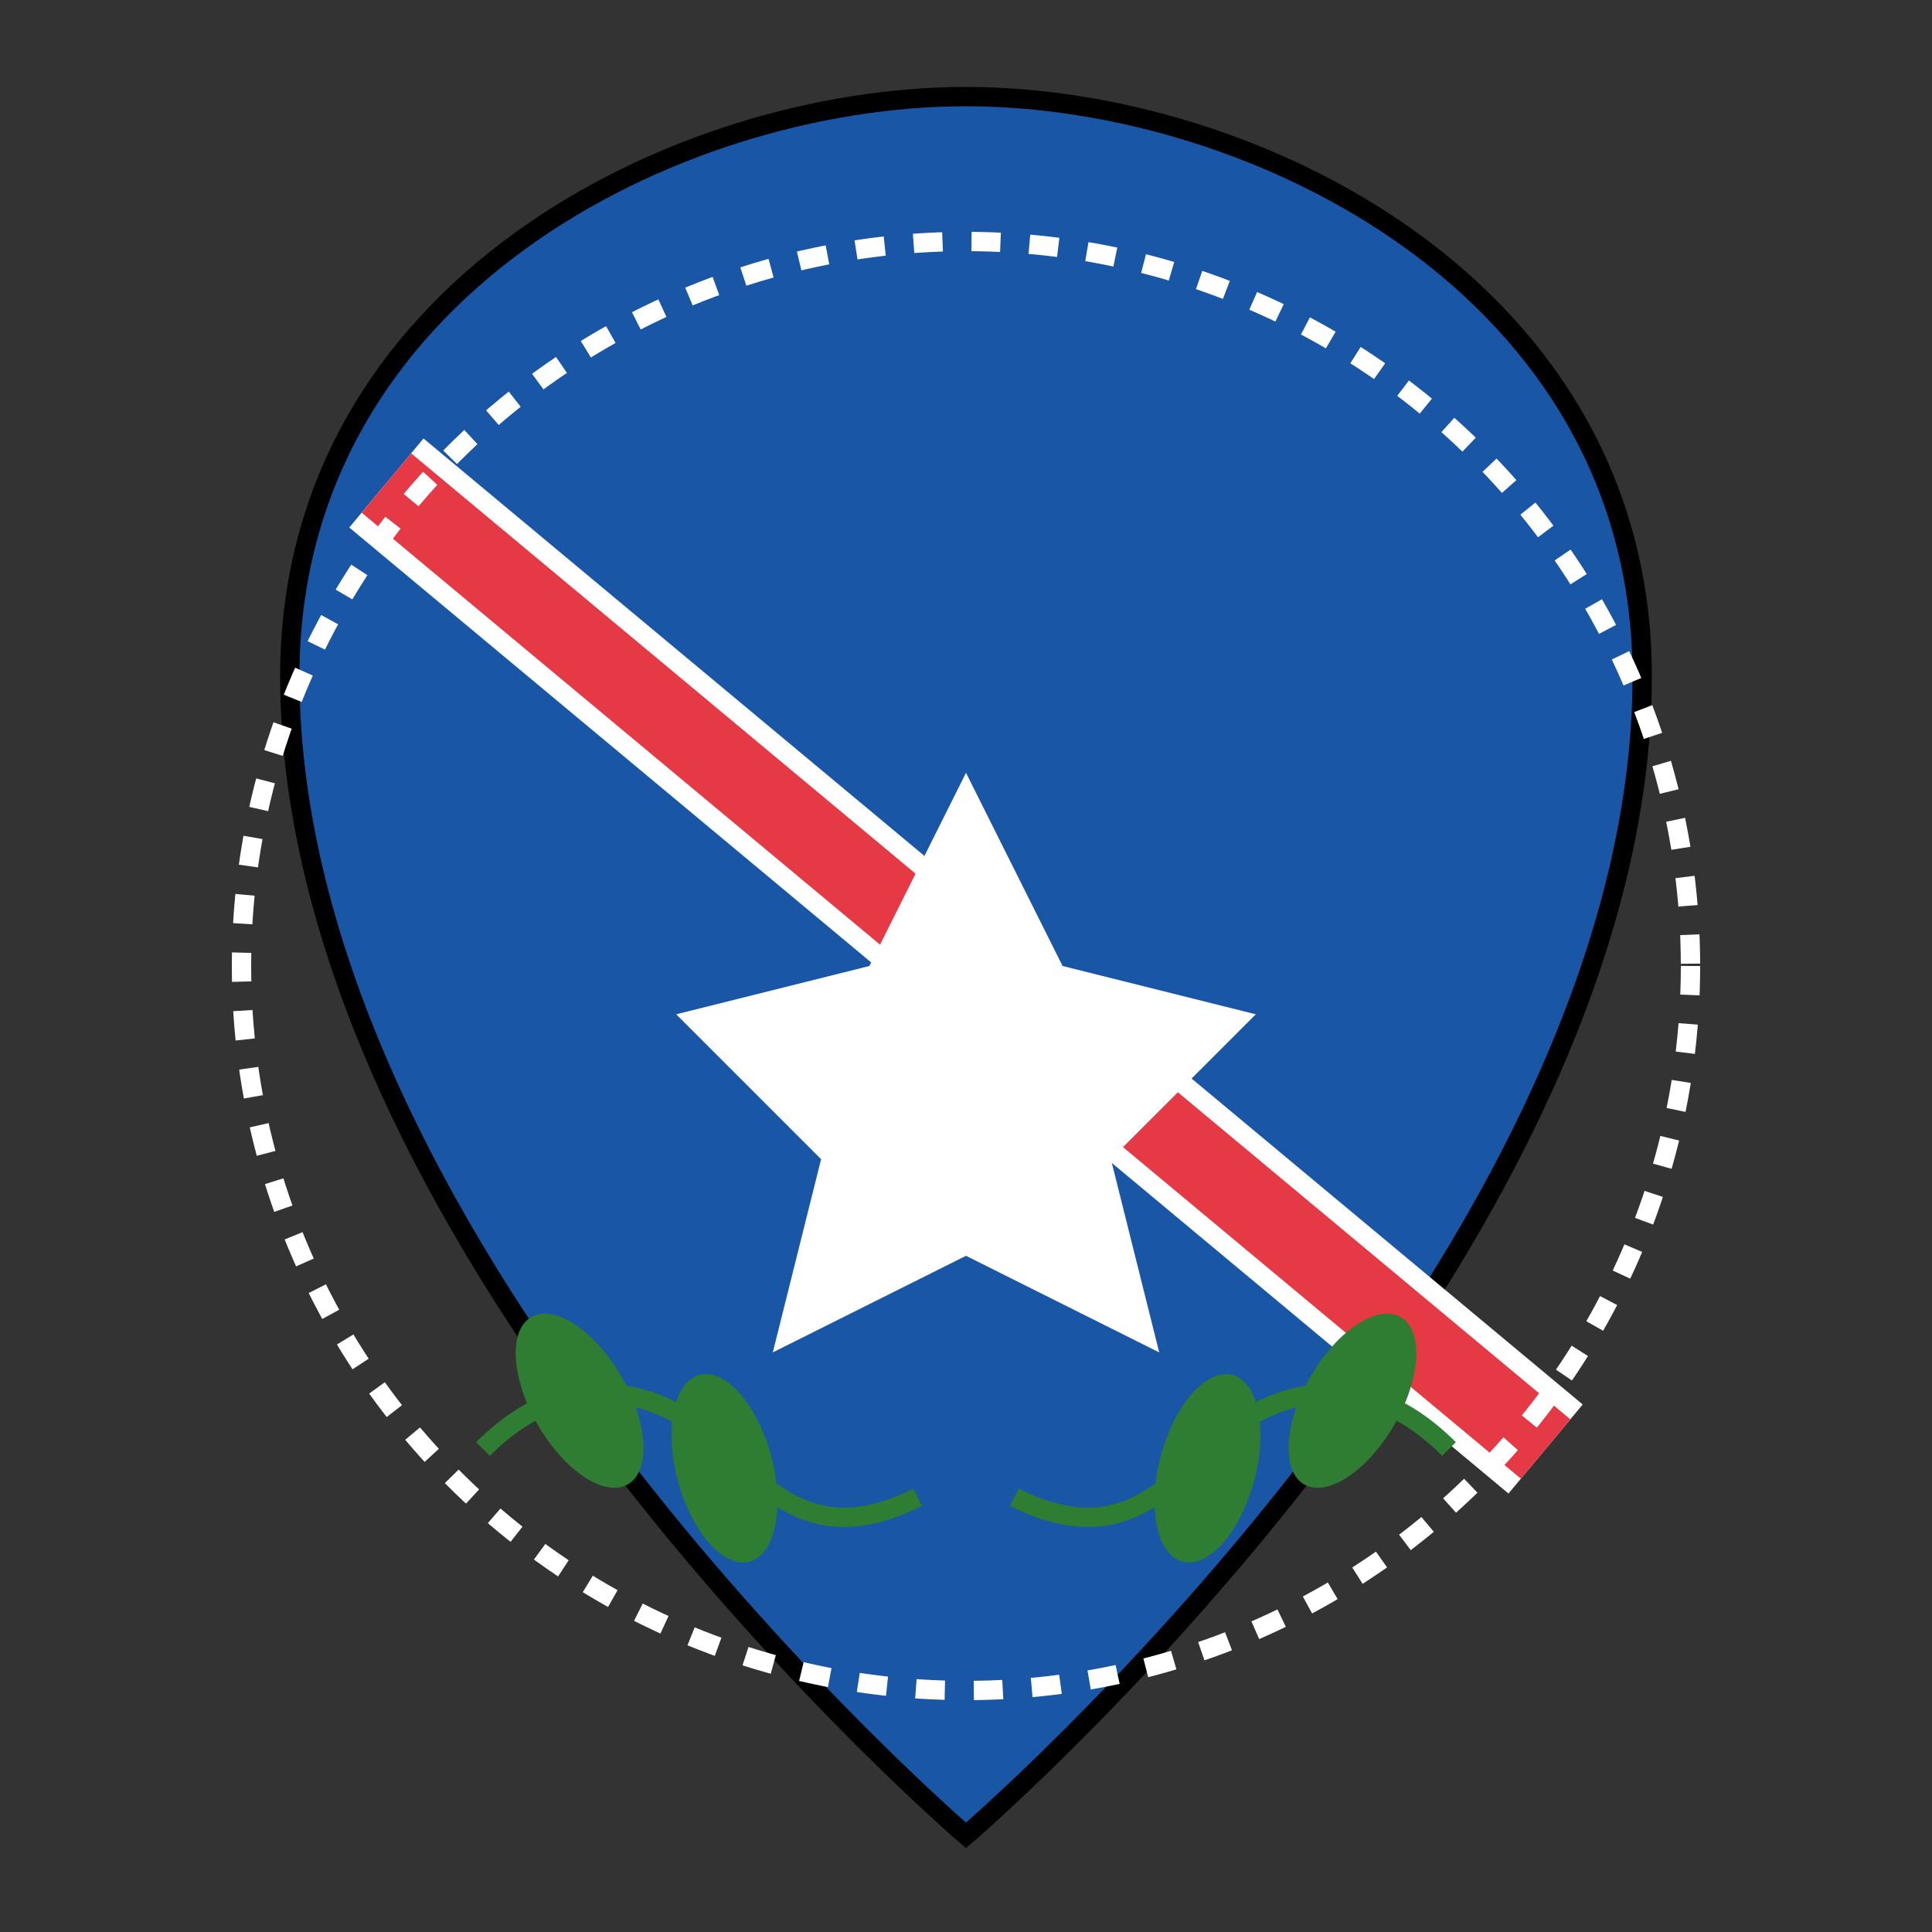 <?xml version="1.0" encoding="UTF-8"?>
<svg width="200px" height="200px" viewBox="0 0 200 200" version="1.1" xmlns="http://www.w3.org/2000/svg">
    <rect x="0" y="0" width="200" height="200" fill="#333333" stroke="none"/>
    <title>Brasão de Confresa</title>
    <g stroke="none" stroke-width="1" fill="none" fill-rule="evenodd">
        <g transform="translate(10, 10)">
            <!-- Escudo -->
            <path d="M90,0 C120,0 160,20 160,60 C160,120 90,180 90,180 C90,180 20,120 20,60 C20,20 60,0 90,0 Z" fill="#1a56a6" stroke="#000000" stroke-width="2"/>
            
            <!-- Faixa diagonal -->
            <path d="M30,40 L150,140" stroke="#ffffff" stroke-width="12"/>
            <path d="M30,40 L150,140" stroke="#e63946" stroke-width="8"/>
            
            <!-- Estrela central -->
            <polygon points="90,70 100,90 120,95 105,110 110,130 90,120 70,130 75,110 60,95 80,90" fill="#ffffff"/>
            
            <!-- Texto circular (simulado) -->
            <circle cx="90" cy="90" r="75" stroke="#ffffff" stroke-width="2" stroke-dasharray="3,3" fill="none"/>
            
            <!-- Ramos de café (simplificados) -->
            <path d="M40,140 C50,130 60,135 65,140 C70,145 75,150 85,145" stroke="#2e7d32" stroke-width="2"/>
            <path d="M140,140 C130,130 120,135 115,140 C110,145 105,150 95,145" stroke="#2e7d32" stroke-width="2"/>
            
            <!-- Folhas estilizadas -->
            <ellipse cx="50" cy="135" rx="5" ry="10" transform="rotate(-30 50 135)" fill="#2e7d32"/>
            <ellipse cx="65" cy="142" rx="5" ry="10" transform="rotate(-15 65 142)" fill="#2e7d32"/>
            <ellipse cx="130" cy="135" rx="5" ry="10" transform="rotate(30 130 135)" fill="#2e7d32"/>
            <ellipse cx="115" cy="142" rx="5" ry="10" transform="rotate(15 115 142)" fill="#2e7d32"/>
        </g>
    </g>
</svg>
